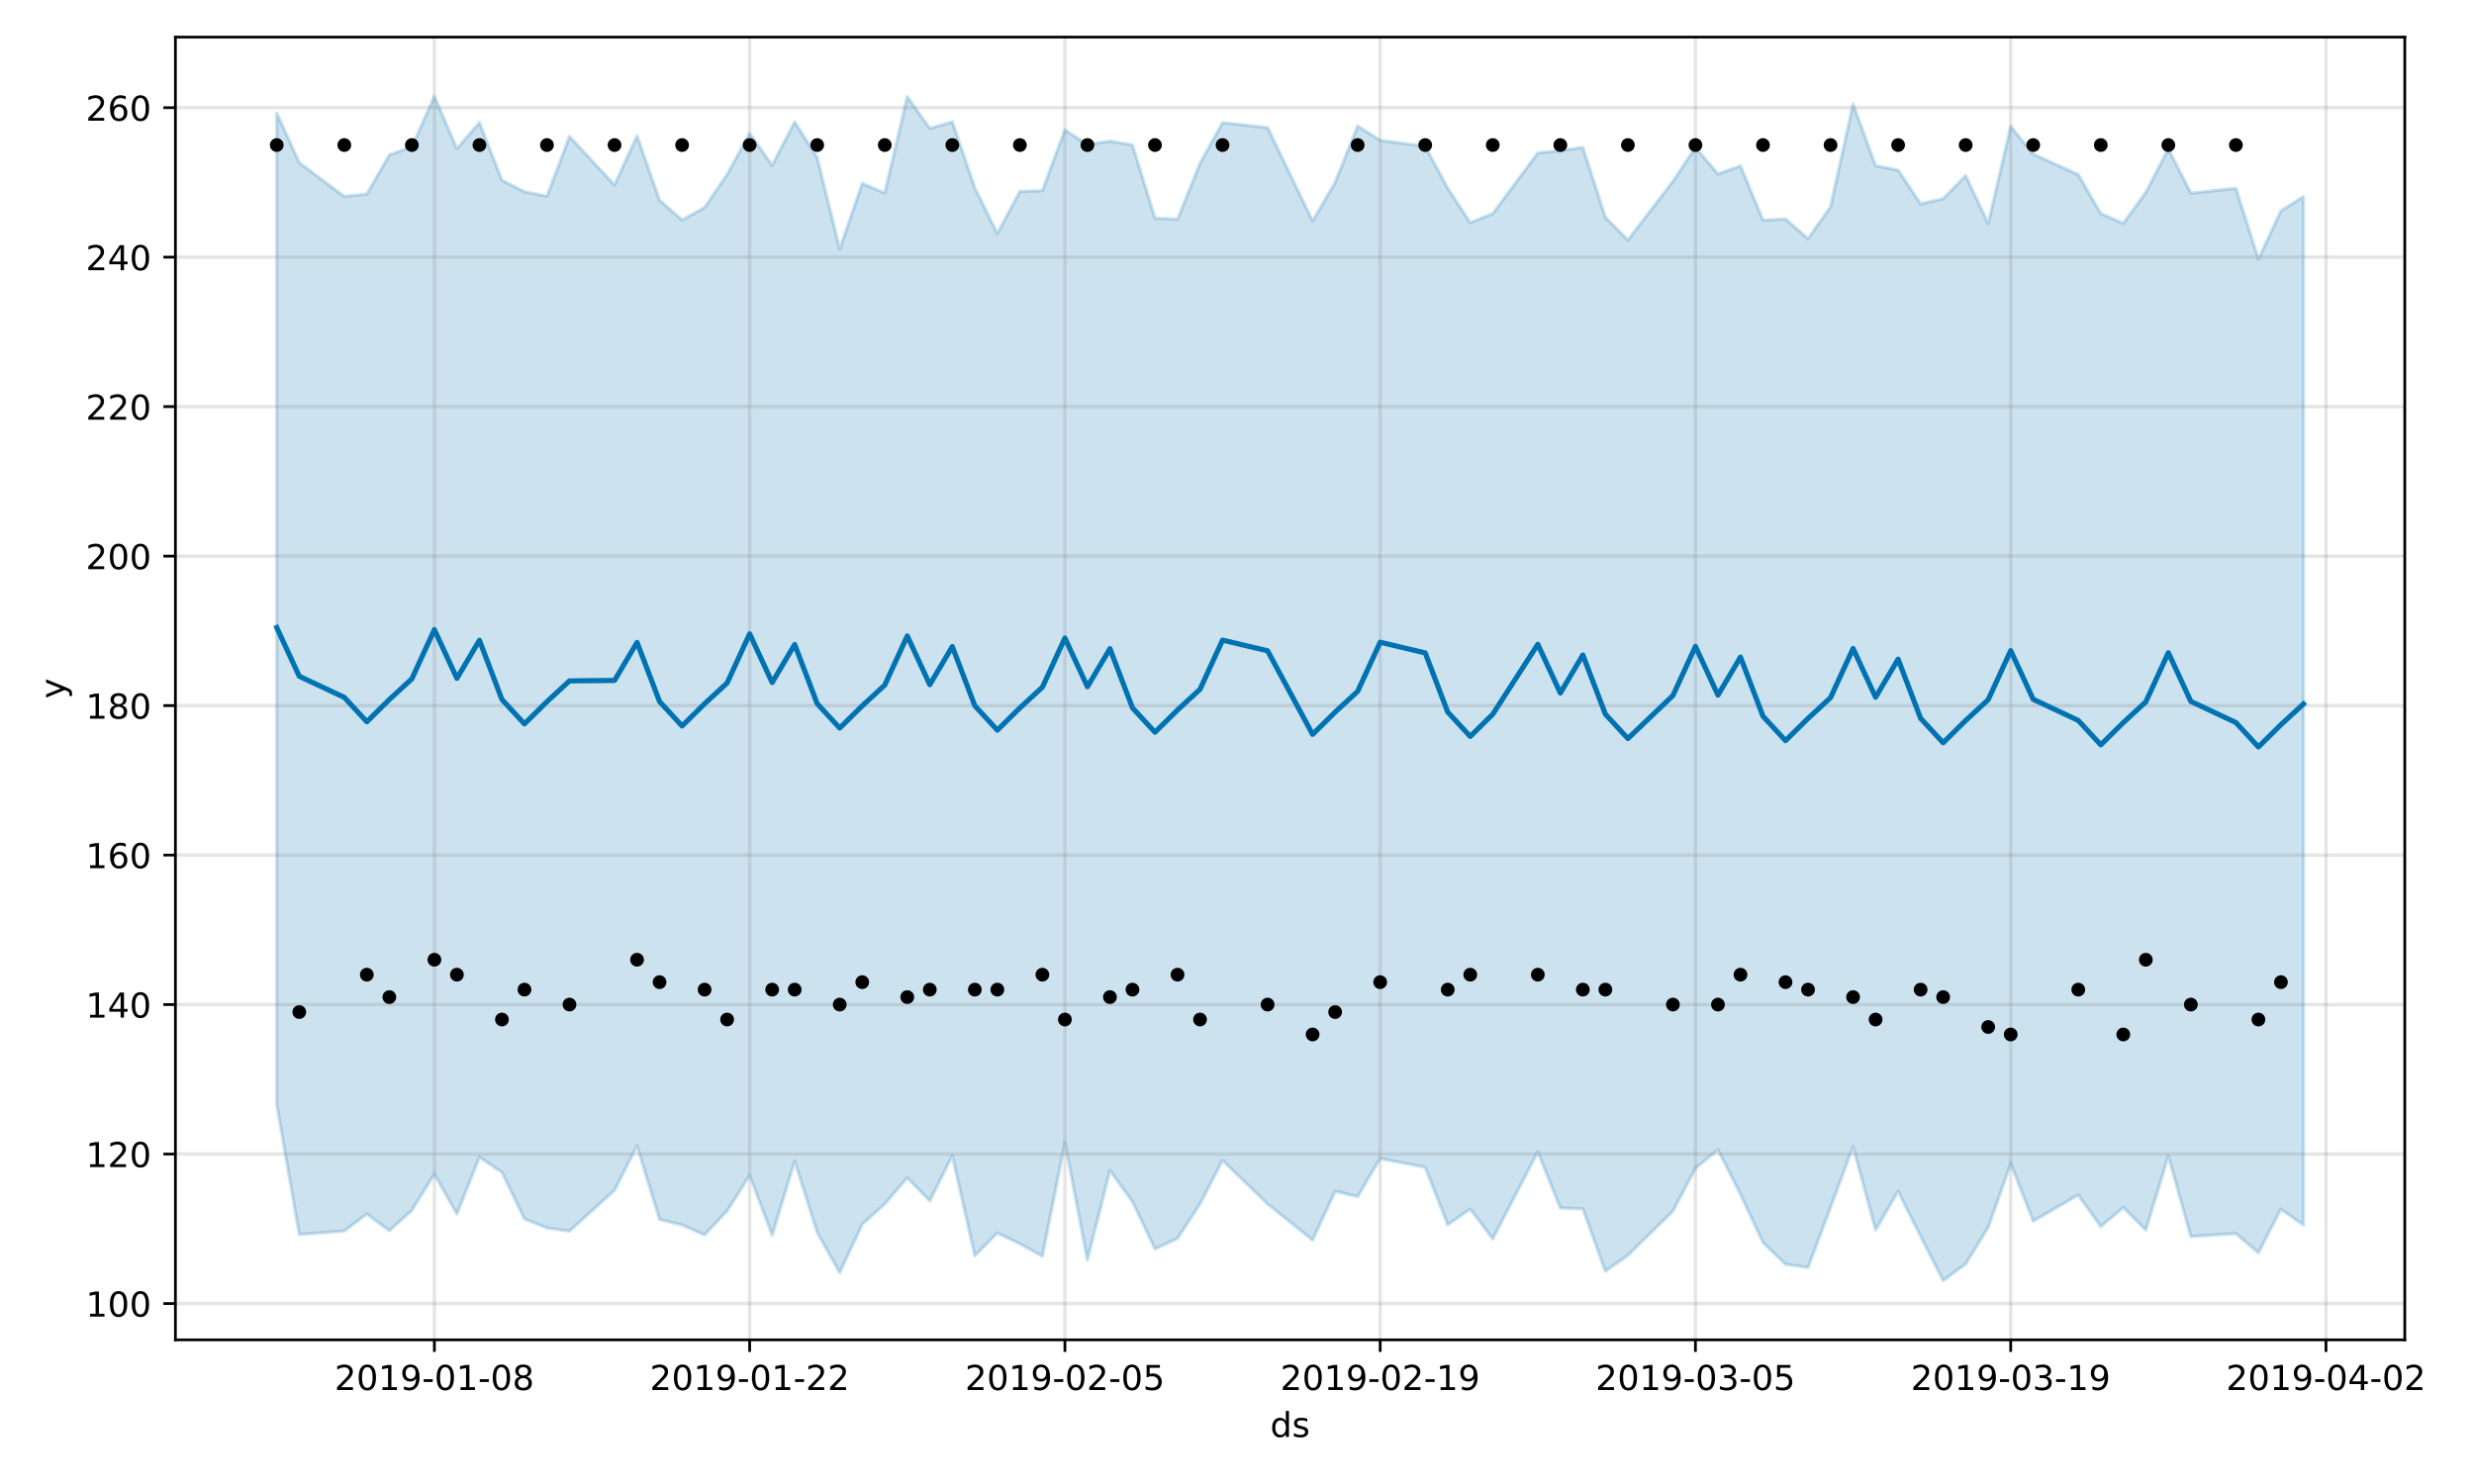 <?xml version="1.0" encoding="utf-8" standalone="no"?>
<!DOCTYPE svg PUBLIC "-//W3C//DTD SVG 1.1//EN"
  "http://www.w3.org/Graphics/SVG/1.1/DTD/svg11.dtd">
<!-- Created with matplotlib (https://matplotlib.org/) -->
<svg height="432pt" version="1.1" viewBox="0 0 720 432" width="720pt" xmlns="http://www.w3.org/2000/svg" xmlns:xlink="http://www.w3.org/1999/xlink">
 <defs>
  <style type="text/css">
*{stroke-linecap:butt;stroke-linejoin:round;}
  </style>
 </defs>
 <g id="figure_1">
  <g id="patch_1">
   <path d="M 0 432 
L 720 432 
L 720 0 
L 0 0 
z
" style="fill:#ffffff;"/>
  </g>
  <g id="axes_1">
   <g id="patch_2">
    <path d="M 51.05 390.04 
L 699.857 390.04 
L 699.857 10.8 
L 51.05 10.8 
z
" style="fill:#ffffff;"/>
   </g>
   <g id="PolyCollection_1">
    <defs>
     <path d="M 80.541 -399.043 
L 80.541 -110.474 
L 87.095 -72.63 
L 100.202 -73.638 
L 106.756 -78.594 
L 113.309 -73.726 
L 119.863 -79.659 
L 126.417 -90.204 
L 132.97 -78.577 
L 139.524 -95.132 
L 146.077 -90.757 
L 152.631 -77.155 
L 159.185 -74.533 
L 165.738 -73.608 
L 178.845 -85.5 
L 185.399 -98.432 
L 191.953 -77.009 
L 198.506 -75.396 
L 205.06 -72.512 
L 211.613 -79.493 
L 218.167 -89.851 
L 224.721 -72.444 
L 231.274 -93.953 
L 237.828 -73.233 
L 244.381 -61.508 
L 250.935 -75.567 
L 257.489 -81.524 
L 264.042 -89.149 
L 270.596 -82.412 
L 277.15 -95.548 
L 283.703 -66.426 
L 290.257 -73.075 
L 296.81 -69.909 
L 303.364 -66.307 
L 309.918 -99.408 
L 316.471 -65.195 
L 323.025 -91.277 
L 329.578 -82.186 
L 336.132 -68.403 
L 342.686 -71.51 
L 349.239 -81.497 
L 355.793 -94.221 
L 368.9 -81.514 
L 382.007 -70.997 
L 388.561 -85.185 
L 395.114 -83.666 
L 401.668 -94.741 
L 414.775 -92.198 
L 421.329 -75.457 
L 427.883 -80.025 
L 434.436 -71.354 
L 447.543 -96.684 
L 454.097 -80.334 
L 460.651 -80.104 
L 467.204 -61.94 
L 473.758 -66.547 
L 486.865 -79.448 
L 493.419 -91.889 
L 499.972 -97.321 
L 506.526 -84.311 
L 513.079 -70.3 
L 519.633 -63.961 
L 526.187 -63.023 
L 532.74 -80.536 
L 539.294 -98.217 
L 545.847 -73.943 
L 552.401 -85.208 
L 558.955 -72.072 
L 565.508 -59.198 
L 572.062 -64.038 
L 578.616 -74.659 
L 585.169 -93.265 
L 591.723 -76.526 
L 604.83 -84.13 
L 611.384 -74.959 
L 617.937 -80.487 
L 624.491 -73.94 
L 631.044 -95.463 
L 637.598 -72.051 
L 650.705 -72.906 
L 657.259 -67.305 
L 663.812 -80.007 
L 670.366 -75.374 
L 670.366 -374.749 
L 670.366 -374.749 
L 663.812 -370.646 
L 657.259 -356.564 
L 650.705 -377.207 
L 637.598 -375.778 
L 631.044 -388.674 
L 624.491 -375.993 
L 617.937 -366.979 
L 611.384 -369.822 
L 604.83 -381.185 
L 591.723 -387.127 
L 585.169 -395.209 
L 578.616 -366.918 
L 572.062 -380.878 
L 565.508 -374.15 
L 558.955 -372.661 
L 552.401 -382.477 
L 545.847 -383.763 
L 539.294 -401.686 
L 532.74 -371.822 
L 526.187 -362.515 
L 519.633 -368.24 
L 513.079 -367.89 
L 506.526 -383.725 
L 499.972 -381.342 
L 493.419 -389.082 
L 486.865 -379.221 
L 473.758 -362.105 
L 467.204 -368.743 
L 460.651 -389.099 
L 454.097 -388.16 
L 447.543 -387.475 
L 434.436 -369.839 
L 427.883 -367.164 
L 421.329 -377.216 
L 414.775 -389.409 
L 401.668 -391.145 
L 395.114 -395.31 
L 388.561 -378.917 
L 382.007 -367.666 
L 368.9 -394.869 
L 355.793 -396.289 
L 349.239 -384.44 
L 342.686 -368.178 
L 336.132 -368.505 
L 329.578 -389.812 
L 323.025 -390.915 
L 316.471 -389.917 
L 309.918 -394.173 
L 303.364 -376.503 
L 296.81 -376.29 
L 290.257 -364.006 
L 283.703 -377.33 
L 277.15 -396.521 
L 270.596 -394.624 
L 264.042 -403.865 
L 257.489 -375.815 
L 250.935 -378.599 
L 244.381 -359.52 
L 237.828 -386.181 
L 231.274 -396.519 
L 224.721 -383.877 
L 218.167 -393.192 
L 211.613 -381.218 
L 205.06 -371.597 
L 198.506 -367.957 
L 191.953 -373.736 
L 185.399 -392.45 
L 178.845 -378.159 
L 165.738 -392.267 
L 159.185 -374.886 
L 152.631 -376.193 
L 146.077 -379.519 
L 139.524 -396.351 
L 132.97 -388.72 
L 126.417 -403.962 
L 119.863 -389.218 
L 113.309 -386.916 
L 106.756 -375.521 
L 100.202 -374.816 
L 87.095 -384.643 
L 80.541 -399.043 
z
" id="m71662995a3" style="stroke:#0072b2;stroke-opacity:0.2;"/>
    </defs>
    <g clip-path="url(#pedee87fb70)">
     <use style="fill:#0072b2;fill-opacity:0.2;stroke:#0072b2;stroke-opacity:0.2;" x="0" xlink:href="#m71662995a3" y="432"/>
    </g>
   </g>
   <g id="matplotlib.axis_1">
    <g id="xtick_1">
     <g id="line2d_1">
      <path clip-path="url(#pedee87fb70)" d="M 126.417 390.04 
L 126.417 10.8 
" style="fill:none;stroke:#808080;stroke-linecap:square;stroke-opacity:0.2;"/>
     </g>
     <g id="line2d_2">
      <defs>
       <path d="M 0 0 
L 0 3.5 
" id="m7aa4e7fc1a" style="stroke:#000000;stroke-width:0.8;"/>
      </defs>
      <g>
       <use style="stroke:#000000;stroke-width:0.8;" x="126.417" xlink:href="#m7aa4e7fc1a" y="390.04"/>
      </g>
     </g>
     <g id="text_1">
      <!-- 2019-01-08 -->
      <defs>
       <path d="M 19.188 8.297 
L 53.609 8.297 
L 53.609 0 
L 7.328 0 
L 7.328 8.297 
Q 12.938 14.109 22.625 23.891 
Q 32.328 33.688 34.812 36.531 
Q 39.547 41.844 41.422 45.531 
Q 43.312 49.219 43.312 52.781 
Q 43.312 58.594 39.234 62.25 
Q 35.156 65.922 28.609 65.922 
Q 23.969 65.922 18.812 64.312 
Q 13.672 62.703 7.812 59.422 
L 7.812 69.391 
Q 13.766 71.781 18.938 73 
Q 24.125 74.219 28.422 74.219 
Q 39.75 74.219 46.484 68.547 
Q 53.219 62.891 53.219 53.422 
Q 53.219 48.922 51.531 44.891 
Q 49.859 40.875 45.406 35.406 
Q 44.188 33.984 37.641 27.219 
Q 31.109 20.453 19.188 8.297 
z
" id="DejaVuSans-50"/>
       <path d="M 31.781 66.406 
Q 24.172 66.406 20.328 58.906 
Q 16.5 51.422 16.5 36.375 
Q 16.5 21.391 20.328 13.891 
Q 24.172 6.391 31.781 6.391 
Q 39.453 6.391 43.281 13.891 
Q 47.125 21.391 47.125 36.375 
Q 47.125 51.422 43.281 58.906 
Q 39.453 66.406 31.781 66.406 
z
M 31.781 74.219 
Q 44.047 74.219 50.516 64.516 
Q 56.984 54.828 56.984 36.375 
Q 56.984 17.969 50.516 8.266 
Q 44.047 -1.422 31.781 -1.422 
Q 19.531 -1.422 13.062 8.266 
Q 6.594 17.969 6.594 36.375 
Q 6.594 54.828 13.062 64.516 
Q 19.531 74.219 31.781 74.219 
z
" id="DejaVuSans-48"/>
       <path d="M 12.406 8.297 
L 28.516 8.297 
L 28.516 63.922 
L 10.984 60.406 
L 10.984 69.391 
L 28.422 72.906 
L 38.281 72.906 
L 38.281 8.297 
L 54.391 8.297 
L 54.391 0 
L 12.406 0 
z
" id="DejaVuSans-49"/>
       <path d="M 10.984 1.516 
L 10.984 10.5 
Q 14.703 8.734 18.5 7.812 
Q 22.312 6.891 25.984 6.891 
Q 35.75 6.891 40.891 13.453 
Q 46.047 20.016 46.781 33.406 
Q 43.953 29.203 39.594 26.953 
Q 35.25 24.703 29.984 24.703 
Q 19.047 24.703 12.672 31.312 
Q 6.297 37.938 6.297 49.422 
Q 6.297 60.641 12.938 67.422 
Q 19.578 74.219 30.609 74.219 
Q 43.266 74.219 49.922 64.516 
Q 56.594 54.828 56.594 36.375 
Q 56.594 19.141 48.406 8.859 
Q 40.234 -1.422 26.422 -1.422 
Q 22.703 -1.422 18.891 -0.688 
Q 15.094 0.047 10.984 1.516 
z
M 30.609 32.422 
Q 37.25 32.422 41.125 36.953 
Q 45.016 41.5 45.016 49.422 
Q 45.016 57.281 41.125 61.844 
Q 37.25 66.406 30.609 66.406 
Q 23.969 66.406 20.094 61.844 
Q 16.219 57.281 16.219 49.422 
Q 16.219 41.5 20.094 36.953 
Q 23.969 32.422 30.609 32.422 
z
" id="DejaVuSans-57"/>
       <path d="M 4.891 31.391 
L 31.203 31.391 
L 31.203 23.391 
L 4.891 23.391 
z
" id="DejaVuSans-45"/>
       <path d="M 31.781 34.625 
Q 24.75 34.625 20.719 30.859 
Q 16.703 27.094 16.703 20.516 
Q 16.703 13.922 20.719 10.156 
Q 24.75 6.391 31.781 6.391 
Q 38.812 6.391 42.859 10.172 
Q 46.922 13.969 46.922 20.516 
Q 46.922 27.094 42.891 30.859 
Q 38.875 34.625 31.781 34.625 
z
M 21.922 38.812 
Q 15.578 40.375 12.031 44.719 
Q 8.5 49.078 8.5 55.328 
Q 8.5 64.062 14.719 69.141 
Q 20.953 74.219 31.781 74.219 
Q 42.672 74.219 48.875 69.141 
Q 55.078 64.062 55.078 55.328 
Q 55.078 49.078 51.531 44.719 
Q 48 40.375 41.703 38.812 
Q 48.828 37.156 52.797 32.312 
Q 56.781 27.484 56.781 20.516 
Q 56.781 9.906 50.312 4.234 
Q 43.844 -1.422 31.781 -1.422 
Q 19.734 -1.422 13.25 4.234 
Q 6.781 9.906 6.781 20.516 
Q 6.781 27.484 10.781 32.312 
Q 14.797 37.156 21.922 38.812 
z
M 18.312 54.391 
Q 18.312 48.734 21.844 45.562 
Q 25.391 42.391 31.781 42.391 
Q 38.141 42.391 41.719 45.562 
Q 45.312 48.734 45.312 54.391 
Q 45.312 60.062 41.719 63.234 
Q 38.141 66.406 31.781 66.406 
Q 25.391 66.406 21.844 63.234 
Q 18.312 60.062 18.312 54.391 
z
" id="DejaVuSans-56"/>
      </defs>
      <g transform="translate(97.359 404.638)scale(0.1 -0.1)">
       <use xlink:href="#DejaVuSans-50"/>
       <use x="63.623" xlink:href="#DejaVuSans-48"/>
       <use x="127.246" xlink:href="#DejaVuSans-49"/>
       <use x="190.869" xlink:href="#DejaVuSans-57"/>
       <use x="254.492" xlink:href="#DejaVuSans-45"/>
       <use x="290.576" xlink:href="#DejaVuSans-48"/>
       <use x="354.199" xlink:href="#DejaVuSans-49"/>
       <use x="417.822" xlink:href="#DejaVuSans-45"/>
       <use x="453.906" xlink:href="#DejaVuSans-48"/>
       <use x="517.529" xlink:href="#DejaVuSans-56"/>
      </g>
     </g>
    </g>
    <g id="xtick_2">
     <g id="line2d_3">
      <path clip-path="url(#pedee87fb70)" d="M 218.167 390.04 
L 218.167 10.8 
" style="fill:none;stroke:#808080;stroke-linecap:square;stroke-opacity:0.2;"/>
     </g>
     <g id="line2d_4">
      <g>
       <use style="stroke:#000000;stroke-width:0.8;" x="218.167" xlink:href="#m7aa4e7fc1a" y="390.04"/>
      </g>
     </g>
     <g id="text_2">
      <!-- 2019-01-22 -->
      <g transform="translate(189.109 404.638)scale(0.1 -0.1)">
       <use xlink:href="#DejaVuSans-50"/>
       <use x="63.623" xlink:href="#DejaVuSans-48"/>
       <use x="127.246" xlink:href="#DejaVuSans-49"/>
       <use x="190.869" xlink:href="#DejaVuSans-57"/>
       <use x="254.492" xlink:href="#DejaVuSans-45"/>
       <use x="290.576" xlink:href="#DejaVuSans-48"/>
       <use x="354.199" xlink:href="#DejaVuSans-49"/>
       <use x="417.822" xlink:href="#DejaVuSans-45"/>
       <use x="453.906" xlink:href="#DejaVuSans-50"/>
       <use x="517.529" xlink:href="#DejaVuSans-50"/>
      </g>
     </g>
    </g>
    <g id="xtick_3">
     <g id="line2d_5">
      <path clip-path="url(#pedee87fb70)" d="M 309.918 390.04 
L 309.918 10.8 
" style="fill:none;stroke:#808080;stroke-linecap:square;stroke-opacity:0.2;"/>
     </g>
     <g id="line2d_6">
      <g>
       <use style="stroke:#000000;stroke-width:0.8;" x="309.918" xlink:href="#m7aa4e7fc1a" y="390.04"/>
      </g>
     </g>
     <g id="text_3">
      <!-- 2019-02-05 -->
      <defs>
       <path d="M 10.797 72.906 
L 49.516 72.906 
L 49.516 64.594 
L 19.828 64.594 
L 19.828 46.734 
Q 21.969 47.469 24.109 47.828 
Q 26.266 48.188 28.422 48.188 
Q 40.625 48.188 47.75 41.5 
Q 54.891 34.812 54.891 23.391 
Q 54.891 11.625 47.562 5.094 
Q 40.234 -1.422 26.906 -1.422 
Q 22.312 -1.422 17.547 -0.641 
Q 12.797 0.141 7.719 1.703 
L 7.719 11.625 
Q 12.109 9.234 16.797 8.062 
Q 21.484 6.891 26.703 6.891 
Q 35.156 6.891 40.078 11.328 
Q 45.016 15.766 45.016 23.391 
Q 45.016 31 40.078 35.438 
Q 35.156 39.891 26.703 39.891 
Q 22.75 39.891 18.812 39.016 
Q 14.891 38.141 10.797 36.281 
z
" id="DejaVuSans-53"/>
      </defs>
      <g transform="translate(280.86 404.638)scale(0.1 -0.1)">
       <use xlink:href="#DejaVuSans-50"/>
       <use x="63.623" xlink:href="#DejaVuSans-48"/>
       <use x="127.246" xlink:href="#DejaVuSans-49"/>
       <use x="190.869" xlink:href="#DejaVuSans-57"/>
       <use x="254.492" xlink:href="#DejaVuSans-45"/>
       <use x="290.576" xlink:href="#DejaVuSans-48"/>
       <use x="354.199" xlink:href="#DejaVuSans-50"/>
       <use x="417.822" xlink:href="#DejaVuSans-45"/>
       <use x="453.906" xlink:href="#DejaVuSans-48"/>
       <use x="517.529" xlink:href="#DejaVuSans-53"/>
      </g>
     </g>
    </g>
    <g id="xtick_4">
     <g id="line2d_7">
      <path clip-path="url(#pedee87fb70)" d="M 401.668 390.04 
L 401.668 10.8 
" style="fill:none;stroke:#808080;stroke-linecap:square;stroke-opacity:0.2;"/>
     </g>
     <g id="line2d_8">
      <g>
       <use style="stroke:#000000;stroke-width:0.8;" x="401.668" xlink:href="#m7aa4e7fc1a" y="390.04"/>
      </g>
     </g>
     <g id="text_4">
      <!-- 2019-02-19 -->
      <g transform="translate(372.61 404.638)scale(0.1 -0.1)">
       <use xlink:href="#DejaVuSans-50"/>
       <use x="63.623" xlink:href="#DejaVuSans-48"/>
       <use x="127.246" xlink:href="#DejaVuSans-49"/>
       <use x="190.869" xlink:href="#DejaVuSans-57"/>
       <use x="254.492" xlink:href="#DejaVuSans-45"/>
       <use x="290.576" xlink:href="#DejaVuSans-48"/>
       <use x="354.199" xlink:href="#DejaVuSans-50"/>
       <use x="417.822" xlink:href="#DejaVuSans-45"/>
       <use x="453.906" xlink:href="#DejaVuSans-49"/>
       <use x="517.529" xlink:href="#DejaVuSans-57"/>
      </g>
     </g>
    </g>
    <g id="xtick_5">
     <g id="line2d_9">
      <path clip-path="url(#pedee87fb70)" d="M 493.419 390.04 
L 493.419 10.8 
" style="fill:none;stroke:#808080;stroke-linecap:square;stroke-opacity:0.2;"/>
     </g>
     <g id="line2d_10">
      <g>
       <use style="stroke:#000000;stroke-width:0.8;" x="493.419" xlink:href="#m7aa4e7fc1a" y="390.04"/>
      </g>
     </g>
     <g id="text_5">
      <!-- 2019-03-05 -->
      <defs>
       <path d="M 40.578 39.312 
Q 47.656 37.797 51.625 33 
Q 55.609 28.219 55.609 21.188 
Q 55.609 10.406 48.188 4.484 
Q 40.766 -1.422 27.094 -1.422 
Q 22.516 -1.422 17.656 -0.516 
Q 12.797 0.391 7.625 2.203 
L 7.625 11.719 
Q 11.719 9.328 16.594 8.109 
Q 21.484 6.891 26.812 6.891 
Q 36.078 6.891 40.938 10.547 
Q 45.797 14.203 45.797 21.188 
Q 45.797 27.641 41.281 31.266 
Q 36.766 34.906 28.719 34.906 
L 20.219 34.906 
L 20.219 43.016 
L 29.109 43.016 
Q 36.375 43.016 40.234 45.922 
Q 44.094 48.828 44.094 54.297 
Q 44.094 59.906 40.109 62.906 
Q 36.141 65.922 28.719 65.922 
Q 24.656 65.922 20.016 65.031 
Q 15.375 64.156 9.812 62.312 
L 9.812 71.094 
Q 15.438 72.656 20.344 73.438 
Q 25.25 74.219 29.594 74.219 
Q 40.828 74.219 47.359 69.109 
Q 53.906 64.016 53.906 55.328 
Q 53.906 49.266 50.438 45.094 
Q 46.969 40.922 40.578 39.312 
z
" id="DejaVuSans-51"/>
      </defs>
      <g transform="translate(464.361 404.638)scale(0.1 -0.1)">
       <use xlink:href="#DejaVuSans-50"/>
       <use x="63.623" xlink:href="#DejaVuSans-48"/>
       <use x="127.246" xlink:href="#DejaVuSans-49"/>
       <use x="190.869" xlink:href="#DejaVuSans-57"/>
       <use x="254.492" xlink:href="#DejaVuSans-45"/>
       <use x="290.576" xlink:href="#DejaVuSans-48"/>
       <use x="354.199" xlink:href="#DejaVuSans-51"/>
       <use x="417.822" xlink:href="#DejaVuSans-45"/>
       <use x="453.906" xlink:href="#DejaVuSans-48"/>
       <use x="517.529" xlink:href="#DejaVuSans-53"/>
      </g>
     </g>
    </g>
    <g id="xtick_6">
     <g id="line2d_11">
      <path clip-path="url(#pedee87fb70)" d="M 585.169 390.04 
L 585.169 10.8 
" style="fill:none;stroke:#808080;stroke-linecap:square;stroke-opacity:0.2;"/>
     </g>
     <g id="line2d_12">
      <g>
       <use style="stroke:#000000;stroke-width:0.8;" x="585.169" xlink:href="#m7aa4e7fc1a" y="390.04"/>
      </g>
     </g>
     <g id="text_6">
      <!-- 2019-03-19 -->
      <g transform="translate(556.111 404.638)scale(0.1 -0.1)">
       <use xlink:href="#DejaVuSans-50"/>
       <use x="63.623" xlink:href="#DejaVuSans-48"/>
       <use x="127.246" xlink:href="#DejaVuSans-49"/>
       <use x="190.869" xlink:href="#DejaVuSans-57"/>
       <use x="254.492" xlink:href="#DejaVuSans-45"/>
       <use x="290.576" xlink:href="#DejaVuSans-48"/>
       <use x="354.199" xlink:href="#DejaVuSans-51"/>
       <use x="417.822" xlink:href="#DejaVuSans-45"/>
       <use x="453.906" xlink:href="#DejaVuSans-49"/>
       <use x="517.529" xlink:href="#DejaVuSans-57"/>
      </g>
     </g>
    </g>
    <g id="xtick_7">
     <g id="line2d_13">
      <path clip-path="url(#pedee87fb70)" d="M 676.92 390.04 
L 676.92 10.8 
" style="fill:none;stroke:#808080;stroke-linecap:square;stroke-opacity:0.2;"/>
     </g>
     <g id="line2d_14">
      <g>
       <use style="stroke:#000000;stroke-width:0.8;" x="676.92" xlink:href="#m7aa4e7fc1a" y="390.04"/>
      </g>
     </g>
     <g id="text_7">
      <!-- 2019-04-02 -->
      <defs>
       <path d="M 37.797 64.312 
L 12.891 25.391 
L 37.797 25.391 
z
M 35.203 72.906 
L 47.609 72.906 
L 47.609 25.391 
L 58.016 25.391 
L 58.016 17.188 
L 47.609 17.188 
L 47.609 0 
L 37.797 0 
L 37.797 17.188 
L 4.891 17.188 
L 4.891 26.703 
z
" id="DejaVuSans-52"/>
      </defs>
      <g transform="translate(647.862 404.638)scale(0.1 -0.1)">
       <use xlink:href="#DejaVuSans-50"/>
       <use x="63.623" xlink:href="#DejaVuSans-48"/>
       <use x="127.246" xlink:href="#DejaVuSans-49"/>
       <use x="190.869" xlink:href="#DejaVuSans-57"/>
       <use x="254.492" xlink:href="#DejaVuSans-45"/>
       <use x="290.576" xlink:href="#DejaVuSans-48"/>
       <use x="354.199" xlink:href="#DejaVuSans-52"/>
       <use x="417.822" xlink:href="#DejaVuSans-45"/>
       <use x="453.906" xlink:href="#DejaVuSans-48"/>
       <use x="517.529" xlink:href="#DejaVuSans-50"/>
      </g>
     </g>
    </g>
    <g id="text_8">
     <!-- ds -->
     <defs>
      <path d="M 45.406 46.391 
L 45.406 75.984 
L 54.391 75.984 
L 54.391 0 
L 45.406 0 
L 45.406 8.203 
Q 42.578 3.328 38.25 0.953 
Q 33.938 -1.422 27.875 -1.422 
Q 17.969 -1.422 11.734 6.484 
Q 5.516 14.406 5.516 27.297 
Q 5.516 40.188 11.734 48.094 
Q 17.969 56 27.875 56 
Q 33.938 56 38.25 53.625 
Q 42.578 51.266 45.406 46.391 
z
M 14.797 27.297 
Q 14.797 17.391 18.875 11.75 
Q 22.953 6.109 30.078 6.109 
Q 37.203 6.109 41.297 11.75 
Q 45.406 17.391 45.406 27.297 
Q 45.406 37.203 41.297 42.844 
Q 37.203 48.484 30.078 48.484 
Q 22.953 48.484 18.875 42.844 
Q 14.797 37.203 14.797 27.297 
z
" id="DejaVuSans-100"/>
      <path d="M 44.281 53.078 
L 44.281 44.578 
Q 40.484 46.531 36.375 47.5 
Q 32.281 48.484 27.875 48.484 
Q 21.188 48.484 17.844 46.438 
Q 14.5 44.391 14.5 40.281 
Q 14.5 37.156 16.891 35.375 
Q 19.281 33.594 26.516 31.984 
L 29.594 31.297 
Q 39.156 29.25 43.188 25.516 
Q 47.219 21.781 47.219 15.094 
Q 47.219 7.469 41.188 3.016 
Q 35.156 -1.422 24.609 -1.422 
Q 20.219 -1.422 15.453 -0.562 
Q 10.688 0.297 5.422 2 
L 5.422 11.281 
Q 10.406 8.688 15.234 7.391 
Q 20.062 6.109 24.812 6.109 
Q 31.156 6.109 34.562 8.281 
Q 37.984 10.453 37.984 14.406 
Q 37.984 18.062 35.516 20.016 
Q 33.062 21.969 24.703 23.781 
L 21.578 24.516 
Q 13.234 26.266 9.516 29.906 
Q 5.812 33.547 5.812 39.891 
Q 5.812 47.609 11.281 51.797 
Q 16.75 56 26.812 56 
Q 31.781 56 36.172 55.266 
Q 40.578 54.547 44.281 53.078 
z
" id="DejaVuSans-115"/>
     </defs>
     <g transform="translate(369.675 418.317)scale(0.1 -0.1)">
      <use xlink:href="#DejaVuSans-100"/>
      <use x="63.477" xlink:href="#DejaVuSans-115"/>
     </g>
    </g>
   </g>
   <g id="matplotlib.axis_2">
    <g id="ytick_1">
     <g id="line2d_15">
      <path clip-path="url(#pedee87fb70)" d="M 51.05 379.468 
L 699.857 379.468 
" style="fill:none;stroke:#808080;stroke-linecap:square;stroke-opacity:0.2;"/>
     </g>
     <g id="line2d_16">
      <defs>
       <path d="M 0 0 
L -3.5 0 
" id="m2e723e5494" style="stroke:#000000;stroke-width:0.8;"/>
      </defs>
      <g>
       <use style="stroke:#000000;stroke-width:0.8;" x="51.05" xlink:href="#m2e723e5494" y="379.468"/>
      </g>
     </g>
     <g id="text_9">
      <!-- 100 -->
      <g transform="translate(24.962 383.267)scale(0.1 -0.1)">
       <use xlink:href="#DejaVuSans-49"/>
       <use x="63.623" xlink:href="#DejaVuSans-48"/>
       <use x="127.246" xlink:href="#DejaVuSans-48"/>
      </g>
     </g>
    </g>
    <g id="ytick_2">
     <g id="line2d_17">
      <path clip-path="url(#pedee87fb70)" d="M 51.05 335.952 
L 699.857 335.952 
" style="fill:none;stroke:#808080;stroke-linecap:square;stroke-opacity:0.2;"/>
     </g>
     <g id="line2d_18">
      <g>
       <use style="stroke:#000000;stroke-width:0.8;" x="51.05" xlink:href="#m2e723e5494" y="335.952"/>
      </g>
     </g>
     <g id="text_10">
      <!-- 120 -->
      <g transform="translate(24.962 339.751)scale(0.1 -0.1)">
       <use xlink:href="#DejaVuSans-49"/>
       <use x="63.623" xlink:href="#DejaVuSans-50"/>
       <use x="127.246" xlink:href="#DejaVuSans-48"/>
      </g>
     </g>
    </g>
    <g id="ytick_3">
     <g id="line2d_19">
      <path clip-path="url(#pedee87fb70)" d="M 51.05 292.437 
L 699.857 292.437 
" style="fill:none;stroke:#808080;stroke-linecap:square;stroke-opacity:0.2;"/>
     </g>
     <g id="line2d_20">
      <g>
       <use style="stroke:#000000;stroke-width:0.8;" x="51.05" xlink:href="#m2e723e5494" y="292.437"/>
      </g>
     </g>
     <g id="text_11">
      <!-- 140 -->
      <g transform="translate(24.962 296.236)scale(0.1 -0.1)">
       <use xlink:href="#DejaVuSans-49"/>
       <use x="63.623" xlink:href="#DejaVuSans-52"/>
       <use x="127.246" xlink:href="#DejaVuSans-48"/>
      </g>
     </g>
    </g>
    <g id="ytick_4">
     <g id="line2d_21">
      <path clip-path="url(#pedee87fb70)" d="M 51.05 248.921 
L 699.857 248.921 
" style="fill:none;stroke:#808080;stroke-linecap:square;stroke-opacity:0.2;"/>
     </g>
     <g id="line2d_22">
      <g>
       <use style="stroke:#000000;stroke-width:0.8;" x="51.05" xlink:href="#m2e723e5494" y="248.921"/>
      </g>
     </g>
     <g id="text_12">
      <!-- 160 -->
      <defs>
       <path d="M 33.016 40.375 
Q 26.375 40.375 22.484 35.828 
Q 18.609 31.297 18.609 23.391 
Q 18.609 15.531 22.484 10.953 
Q 26.375 6.391 33.016 6.391 
Q 39.656 6.391 43.531 10.953 
Q 47.406 15.531 47.406 23.391 
Q 47.406 31.297 43.531 35.828 
Q 39.656 40.375 33.016 40.375 
z
M 52.594 71.297 
L 52.594 62.312 
Q 48.875 64.062 45.094 64.984 
Q 41.312 65.922 37.594 65.922 
Q 27.828 65.922 22.672 59.328 
Q 17.531 52.734 16.797 39.406 
Q 19.672 43.656 24.016 45.922 
Q 28.375 48.188 33.594 48.188 
Q 44.578 48.188 50.953 41.516 
Q 57.328 34.859 57.328 23.391 
Q 57.328 12.156 50.688 5.359 
Q 44.047 -1.422 33.016 -1.422 
Q 20.359 -1.422 13.672 8.266 
Q 6.984 17.969 6.984 36.375 
Q 6.984 53.656 15.188 63.938 
Q 23.391 74.219 37.203 74.219 
Q 40.922 74.219 44.703 73.484 
Q 48.484 72.75 52.594 71.297 
z
" id="DejaVuSans-54"/>
      </defs>
      <g transform="translate(24.962 252.721)scale(0.1 -0.1)">
       <use xlink:href="#DejaVuSans-49"/>
       <use x="63.623" xlink:href="#DejaVuSans-54"/>
       <use x="127.246" xlink:href="#DejaVuSans-48"/>
      </g>
     </g>
    </g>
    <g id="ytick_5">
     <g id="line2d_23">
      <path clip-path="url(#pedee87fb70)" d="M 51.05 205.406 
L 699.857 205.406 
" style="fill:none;stroke:#808080;stroke-linecap:square;stroke-opacity:0.2;"/>
     </g>
     <g id="line2d_24">
      <g>
       <use style="stroke:#000000;stroke-width:0.8;" x="51.05" xlink:href="#m2e723e5494" y="205.406"/>
      </g>
     </g>
     <g id="text_13">
      <!-- 180 -->
      <g transform="translate(24.962 209.205)scale(0.1 -0.1)">
       <use xlink:href="#DejaVuSans-49"/>
       <use x="63.623" xlink:href="#DejaVuSans-56"/>
       <use x="127.246" xlink:href="#DejaVuSans-48"/>
      </g>
     </g>
    </g>
    <g id="ytick_6">
     <g id="line2d_25">
      <path clip-path="url(#pedee87fb70)" d="M 51.05 161.891 
L 699.857 161.891 
" style="fill:none;stroke:#808080;stroke-linecap:square;stroke-opacity:0.2;"/>
     </g>
     <g id="line2d_26">
      <g>
       <use style="stroke:#000000;stroke-width:0.8;" x="51.05" xlink:href="#m2e723e5494" y="161.891"/>
      </g>
     </g>
     <g id="text_14">
      <!-- 200 -->
      <g transform="translate(24.962 165.69)scale(0.1 -0.1)">
       <use xlink:href="#DejaVuSans-50"/>
       <use x="63.623" xlink:href="#DejaVuSans-48"/>
       <use x="127.246" xlink:href="#DejaVuSans-48"/>
      </g>
     </g>
    </g>
    <g id="ytick_7">
     <g id="line2d_27">
      <path clip-path="url(#pedee87fb70)" d="M 51.05 118.375 
L 699.857 118.375 
" style="fill:none;stroke:#808080;stroke-linecap:square;stroke-opacity:0.2;"/>
     </g>
     <g id="line2d_28">
      <g>
       <use style="stroke:#000000;stroke-width:0.8;" x="51.05" xlink:href="#m2e723e5494" y="118.375"/>
      </g>
     </g>
     <g id="text_15">
      <!-- 220 -->
      <g transform="translate(24.962 122.174)scale(0.1 -0.1)">
       <use xlink:href="#DejaVuSans-50"/>
       <use x="63.623" xlink:href="#DejaVuSans-50"/>
       <use x="127.246" xlink:href="#DejaVuSans-48"/>
      </g>
     </g>
    </g>
    <g id="ytick_8">
     <g id="line2d_29">
      <path clip-path="url(#pedee87fb70)" d="M 51.05 74.86 
L 699.857 74.86 
" style="fill:none;stroke:#808080;stroke-linecap:square;stroke-opacity:0.2;"/>
     </g>
     <g id="line2d_30">
      <g>
       <use style="stroke:#000000;stroke-width:0.8;" x="51.05" xlink:href="#m2e723e5494" y="74.86"/>
      </g>
     </g>
     <g id="text_16">
      <!-- 240 -->
      <g transform="translate(24.962 78.659)scale(0.1 -0.1)">
       <use xlink:href="#DejaVuSans-50"/>
       <use x="63.623" xlink:href="#DejaVuSans-52"/>
       <use x="127.246" xlink:href="#DejaVuSans-48"/>
      </g>
     </g>
    </g>
    <g id="ytick_9">
     <g id="line2d_31">
      <path clip-path="url(#pedee87fb70)" d="M 51.05 31.344 
L 699.857 31.344 
" style="fill:none;stroke:#808080;stroke-linecap:square;stroke-opacity:0.2;"/>
     </g>
     <g id="line2d_32">
      <g>
       <use style="stroke:#000000;stroke-width:0.8;" x="51.05" xlink:href="#m2e723e5494" y="31.344"/>
      </g>
     </g>
     <g id="text_17">
      <!-- 260 -->
      <g transform="translate(24.962 35.144)scale(0.1 -0.1)">
       <use xlink:href="#DejaVuSans-50"/>
       <use x="63.623" xlink:href="#DejaVuSans-54"/>
       <use x="127.246" xlink:href="#DejaVuSans-48"/>
      </g>
     </g>
    </g>
    <g id="text_18">
     <!-- y -->
     <defs>
      <path d="M 32.172 -5.078 
Q 28.375 -14.844 24.75 -17.812 
Q 21.141 -20.797 15.094 -20.797 
L 7.906 -20.797 
L 7.906 -13.281 
L 13.188 -13.281 
Q 16.891 -13.281 18.938 -11.516 
Q 21 -9.766 23.484 -3.219 
L 25.094 0.875 
L 2.984 54.688 
L 12.5 54.688 
L 29.594 11.922 
L 46.688 54.688 
L 56.203 54.688 
z
" id="DejaVuSans-121"/>
     </defs>
     <g transform="translate(18.883 203.379)rotate(-90)scale(0.1 -0.1)">
      <use xlink:href="#DejaVuSans-121"/>
     </g>
    </g>
   </g>
   <g id="line2d_33">
    <defs>
     <path d="M 0 1.5 
C 0.398 1.5 0.779 1.342 1.061 1.061 
C 1.342 0.779 1.5 0.398 1.5 0 
C 1.5 -0.398 1.342 -0.779 1.061 -1.061 
C 0.779 -1.342 0.398 -1.5 0 -1.5 
C -0.398 -1.5 -0.779 -1.342 -1.061 -1.061 
C -1.342 -0.779 -1.5 -0.398 -1.5 0 
C -1.5 0.398 -1.342 0.779 -1.061 1.061 
C -0.779 1.342 -0.398 1.5 0 1.5 
z
" id="m4c40917b76" style="stroke:#000000;"/>
    </defs>
    <g clip-path="url(#pedee87fb70)">
     <use style="stroke:#000000;" x="80.541" xlink:href="#m4c40917b76" y="42.223"/>
     <use style="stroke:#000000;" x="87.095" xlink:href="#m4c40917b76" y="294.613"/>
     <use style="stroke:#000000;" x="100.202" xlink:href="#m4c40917b76" y="42.223"/>
     <use style="stroke:#000000;" x="106.756" xlink:href="#m4c40917b76" y="283.734"/>
     <use style="stroke:#000000;" x="113.309" xlink:href="#m4c40917b76" y="290.261"/>
     <use style="stroke:#000000;" x="119.863" xlink:href="#m4c40917b76" y="42.223"/>
     <use style="stroke:#000000;" x="126.417" xlink:href="#m4c40917b76" y="279.382"/>
     <use style="stroke:#000000;" x="132.97" xlink:href="#m4c40917b76" y="283.734"/>
     <use style="stroke:#000000;" x="139.524" xlink:href="#m4c40917b76" y="42.223"/>
     <use style="stroke:#000000;" x="146.077" xlink:href="#m4c40917b76" y="296.788"/>
     <use style="stroke:#000000;" x="152.631" xlink:href="#m4c40917b76" y="288.085"/>
     <use style="stroke:#000000;" x="159.185" xlink:href="#m4c40917b76" y="42.223"/>
     <use style="stroke:#000000;" x="165.738" xlink:href="#m4c40917b76" y="292.437"/>
     <use style="stroke:#000000;" x="178.845" xlink:href="#m4c40917b76" y="42.223"/>
     <use style="stroke:#000000;" x="185.399" xlink:href="#m4c40917b76" y="279.382"/>
     <use style="stroke:#000000;" x="191.953" xlink:href="#m4c40917b76" y="285.909"/>
     <use style="stroke:#000000;" x="198.506" xlink:href="#m4c40917b76" y="42.223"/>
     <use style="stroke:#000000;" x="205.06" xlink:href="#m4c40917b76" y="288.085"/>
     <use style="stroke:#000000;" x="211.613" xlink:href="#m4c40917b76" y="296.788"/>
     <use style="stroke:#000000;" x="218.167" xlink:href="#m4c40917b76" y="42.223"/>
     <use style="stroke:#000000;" x="224.721" xlink:href="#m4c40917b76" y="288.085"/>
     <use style="stroke:#000000;" x="231.274" xlink:href="#m4c40917b76" y="288.085"/>
     <use style="stroke:#000000;" x="237.828" xlink:href="#m4c40917b76" y="42.223"/>
     <use style="stroke:#000000;" x="244.381" xlink:href="#m4c40917b76" y="292.437"/>
     <use style="stroke:#000000;" x="250.935" xlink:href="#m4c40917b76" y="285.909"/>
     <use style="stroke:#000000;" x="257.489" xlink:href="#m4c40917b76" y="42.223"/>
     <use style="stroke:#000000;" x="264.042" xlink:href="#m4c40917b76" y="290.261"/>
     <use style="stroke:#000000;" x="270.596" xlink:href="#m4c40917b76" y="288.085"/>
     <use style="stroke:#000000;" x="277.15" xlink:href="#m4c40917b76" y="42.223"/>
     <use style="stroke:#000000;" x="283.703" xlink:href="#m4c40917b76" y="288.085"/>
     <use style="stroke:#000000;" x="290.257" xlink:href="#m4c40917b76" y="288.085"/>
     <use style="stroke:#000000;" x="296.81" xlink:href="#m4c40917b76" y="42.223"/>
     <use style="stroke:#000000;" x="303.364" xlink:href="#m4c40917b76" y="283.734"/>
     <use style="stroke:#000000;" x="309.918" xlink:href="#m4c40917b76" y="296.788"/>
     <use style="stroke:#000000;" x="316.471" xlink:href="#m4c40917b76" y="42.223"/>
     <use style="stroke:#000000;" x="323.025" xlink:href="#m4c40917b76" y="290.261"/>
     <use style="stroke:#000000;" x="329.578" xlink:href="#m4c40917b76" y="288.085"/>
     <use style="stroke:#000000;" x="336.132" xlink:href="#m4c40917b76" y="42.223"/>
     <use style="stroke:#000000;" x="342.686" xlink:href="#m4c40917b76" y="283.734"/>
     <use style="stroke:#000000;" x="349.239" xlink:href="#m4c40917b76" y="296.788"/>
     <use style="stroke:#000000;" x="355.793" xlink:href="#m4c40917b76" y="42.223"/>
     <use style="stroke:#000000;" x="368.9" xlink:href="#m4c40917b76" y="292.437"/>
     <use style="stroke:#000000;" x="382.007" xlink:href="#m4c40917b76" y="301.14"/>
     <use style="stroke:#000000;" x="388.561" xlink:href="#m4c40917b76" y="294.613"/>
     <use style="stroke:#000000;" x="395.114" xlink:href="#m4c40917b76" y="42.223"/>
     <use style="stroke:#000000;" x="401.668" xlink:href="#m4c40917b76" y="285.909"/>
     <use style="stroke:#000000;" x="414.775" xlink:href="#m4c40917b76" y="42.223"/>
     <use style="stroke:#000000;" x="421.329" xlink:href="#m4c40917b76" y="288.085"/>
     <use style="stroke:#000000;" x="427.883" xlink:href="#m4c40917b76" y="283.734"/>
     <use style="stroke:#000000;" x="434.436" xlink:href="#m4c40917b76" y="42.223"/>
     <use style="stroke:#000000;" x="447.543" xlink:href="#m4c40917b76" y="283.734"/>
     <use style="stroke:#000000;" x="454.097" xlink:href="#m4c40917b76" y="42.223"/>
     <use style="stroke:#000000;" x="460.651" xlink:href="#m4c40917b76" y="288.085"/>
     <use style="stroke:#000000;" x="467.204" xlink:href="#m4c40917b76" y="288.085"/>
     <use style="stroke:#000000;" x="473.758" xlink:href="#m4c40917b76" y="42.223"/>
     <use style="stroke:#000000;" x="486.865" xlink:href="#m4c40917b76" y="292.437"/>
     <use style="stroke:#000000;" x="493.419" xlink:href="#m4c40917b76" y="42.223"/>
     <use style="stroke:#000000;" x="499.972" xlink:href="#m4c40917b76" y="292.437"/>
     <use style="stroke:#000000;" x="506.526" xlink:href="#m4c40917b76" y="283.734"/>
     <use style="stroke:#000000;" x="513.079" xlink:href="#m4c40917b76" y="42.223"/>
     <use style="stroke:#000000;" x="519.633" xlink:href="#m4c40917b76" y="285.909"/>
     <use style="stroke:#000000;" x="526.187" xlink:href="#m4c40917b76" y="288.085"/>
     <use style="stroke:#000000;" x="532.74" xlink:href="#m4c40917b76" y="42.223"/>
     <use style="stroke:#000000;" x="539.294" xlink:href="#m4c40917b76" y="290.261"/>
     <use style="stroke:#000000;" x="545.847" xlink:href="#m4c40917b76" y="296.788"/>
     <use style="stroke:#000000;" x="552.401" xlink:href="#m4c40917b76" y="42.223"/>
     <use style="stroke:#000000;" x="558.955" xlink:href="#m4c40917b76" y="288.085"/>
     <use style="stroke:#000000;" x="565.508" xlink:href="#m4c40917b76" y="290.261"/>
     <use style="stroke:#000000;" x="572.062" xlink:href="#m4c40917b76" y="42.223"/>
     <use style="stroke:#000000;" x="578.616" xlink:href="#m4c40917b76" y="298.964"/>
     <use style="stroke:#000000;" x="585.169" xlink:href="#m4c40917b76" y="301.14"/>
     <use style="stroke:#000000;" x="591.723" xlink:href="#m4c40917b76" y="42.223"/>
     <use style="stroke:#000000;" x="604.83" xlink:href="#m4c40917b76" y="288.085"/>
     <use style="stroke:#000000;" x="611.384" xlink:href="#m4c40917b76" y="42.223"/>
     <use style="stroke:#000000;" x="617.937" xlink:href="#m4c40917b76" y="301.14"/>
     <use style="stroke:#000000;" x="624.491" xlink:href="#m4c40917b76" y="279.382"/>
     <use style="stroke:#000000;" x="631.044" xlink:href="#m4c40917b76" y="42.223"/>
     <use style="stroke:#000000;" x="637.598" xlink:href="#m4c40917b76" y="292.437"/>
     <use style="stroke:#000000;" x="650.705" xlink:href="#m4c40917b76" y="42.223"/>
     <use style="stroke:#000000;" x="657.259" xlink:href="#m4c40917b76" y="296.788"/>
     <use style="stroke:#000000;" x="663.812" xlink:href="#m4c40917b76" y="285.909"/>
    </g>
   </g>
   <g id="line2d_34">
    <path clip-path="url(#pedee87fb70)" d="M 80.541 182.685 
L 87.095 196.858 
L 100.202 203.008 
L 106.756 210.11 
L 113.309 203.638 
L 119.863 197.598 
L 126.417 183.295 
L 132.97 197.469 
L 139.524 186.397 
L 146.077 203.618 
L 152.631 210.72 
L 159.185 204.249 
L 165.738 198.208 
L 178.845 198.079 
L 185.399 187.007 
L 191.953 204.229 
L 198.506 211.331 
L 205.06 204.859 
L 211.613 198.819 
L 218.167 184.516 
L 224.721 198.689 
L 231.274 187.618 
L 237.828 204.839 
L 244.381 211.941 
L 250.935 205.469 
L 257.489 199.429 
L 264.042 185.127 
L 270.596 199.3 
L 277.15 188.228 
L 283.703 205.449 
L 290.257 212.551 
L 296.81 206.08 
L 303.364 200.039 
L 309.918 185.737 
L 316.471 199.91 
L 323.025 188.839 
L 329.578 206.06 
L 336.132 213.162 
L 342.686 206.69 
L 349.239 200.65 
L 355.793 186.347 
L 368.9 189.449 
L 382.007 213.772 
L 388.561 207.301 
L 395.114 201.26 
L 401.668 186.958 
L 414.775 190.06 
L 421.329 207.281 
L 427.883 214.383 
L 434.436 207.911 
L 447.543 187.568 
L 454.097 201.741 
L 460.651 190.67 
L 467.204 207.891 
L 473.758 214.993 
L 486.865 202.481 
L 493.419 188.179 
L 499.972 202.352 
L 506.526 191.28 
L 513.079 208.501 
L 519.633 215.603 
L 526.187 209.132 
L 532.74 203.091 
L 539.294 188.789 
L 545.847 202.962 
L 552.401 191.891 
L 558.955 209.112 
L 565.508 216.214 
L 572.062 209.742 
L 578.616 203.702 
L 585.169 189.399 
L 591.723 203.573 
L 604.83 209.722 
L 611.384 216.824 
L 617.937 210.353 
L 624.491 204.312 
L 631.044 190.01 
L 637.598 204.183 
L 650.705 210.333 
L 657.259 217.435 
L 663.812 210.963 
L 670.366 204.923 
" style="fill:none;stroke:#0072b2;stroke-linecap:square;stroke-width:1.5;"/>
   </g>
   <g id="patch_3">
    <path d="M 51.05 390.04 
L 51.05 10.8 
" style="fill:none;stroke:#000000;stroke-linecap:square;stroke-linejoin:miter;stroke-width:0.8;"/>
   </g>
   <g id="patch_4">
    <path d="M 699.857 390.04 
L 699.857 10.8 
" style="fill:none;stroke:#000000;stroke-linecap:square;stroke-linejoin:miter;stroke-width:0.8;"/>
   </g>
   <g id="patch_5">
    <path d="M 51.05 390.04 
L 699.857 390.04 
" style="fill:none;stroke:#000000;stroke-linecap:square;stroke-linejoin:miter;stroke-width:0.8;"/>
   </g>
   <g id="patch_6">
    <path d="M 51.05 10.8 
L 699.857 10.8 
" style="fill:none;stroke:#000000;stroke-linecap:square;stroke-linejoin:miter;stroke-width:0.8;"/>
   </g>
  </g>
 </g>
 <defs>
  <clipPath id="pedee87fb70">
   <rect height="379.24" width="648.807" x="51.05" y="10.8"/>
  </clipPath>
 </defs>
</svg>
